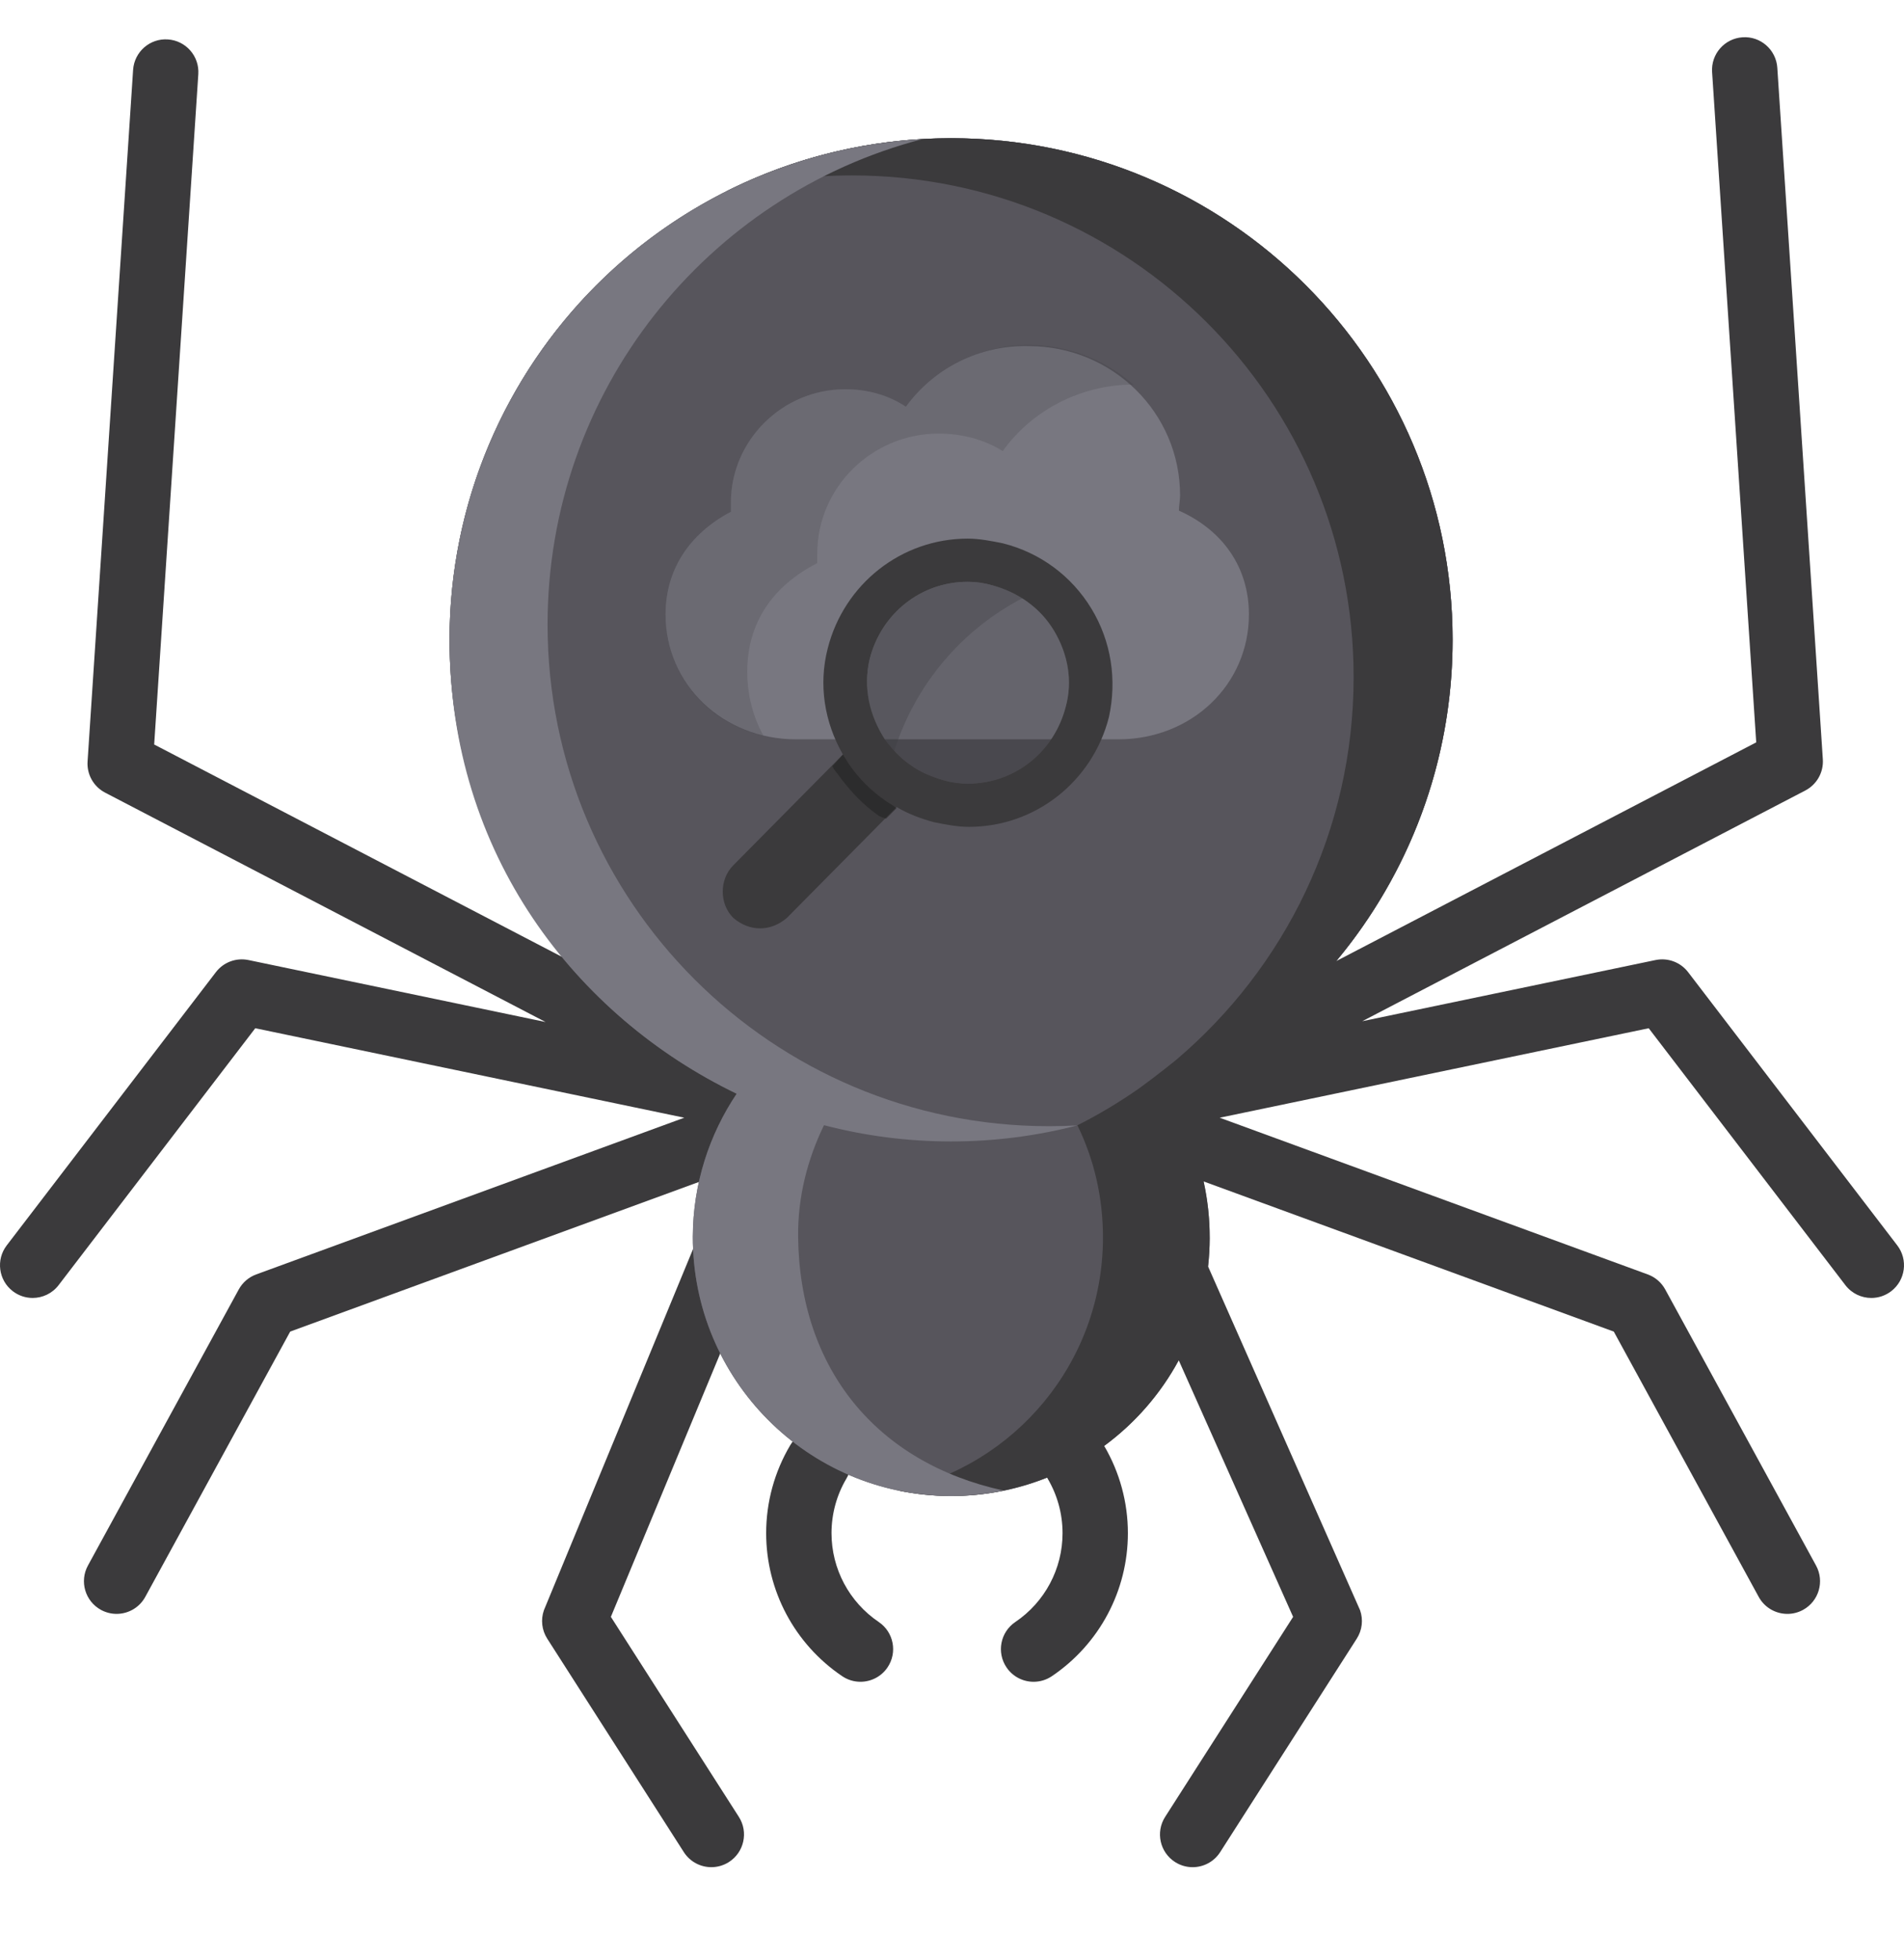 <?xml version="1.0" encoding="utf-8"?>
<svg viewBox="0 0 512 527" width="512" height="527" xmlns="http://www.w3.org/2000/svg">
  <g transform="matrix(1, 0, 0, 1, 0, 0)">
    <path d="M236.305,436.082c-7.956-5.375-12.705-14.304-12.705-23.889c0-5.184,1.389-10.261,4.018-14.686&#10;&#9;&#9;c2.479-4.172,1.107-9.562-3.065-12.041c-4.174-2.48-9.564-1.106-12.042,3.065c-4.243,7.139-6.485,15.321-6.485,23.662&#10;&#9;&#9;c0,15.43,7.642,29.803,20.441,38.45c1.508,1.018,3.218,1.507,4.91,1.507c2.821,0,5.59-1.355,7.289-3.869&#10;&#9;&#9;C241.383,444.259,240.325,438.797,236.305,436.082z" style="fill:#3B3A3C;"/>
    <path d="M164.268,434.695l43.89-105.682c1.615-4.576-0.785-9.593-5.361-11.209&#10;&#9;&#9;c-4.577-1.618-9.595,0.785-11.209,5.361l-45.318,109.728c-0.902,2.554-0.575,5.38,0.884,7.66l36.729,57.389&#10;&#9;&#9;c1.678,2.621,4.513,4.051,7.409,4.051c1.62,0,3.261-0.449,4.728-1.387c4.087-2.616,5.28-8.049,2.664-12.137L164.268,434.695z" style="fill:#3B3A3C;"/>
    <path d="M197.239,305.012c-0.269-0.736-0.635-1.406-1.064-2.018c4.452,0.503,8.633-2.465,9.565-6.938&#10;&#9;&#9;c0.99-4.75-2.057-9.404-6.808-10.395l-19.871-4.144c2.122-4.275,0.445-9.48-3.807-11.694L41.461,200.161L53.327,19.943&#10;&#9;&#9;c0.319-4.843-3.348-9.026-8.19-9.345c-4.832-0.337-9.025,3.348-9.345,8.189L23.548,204.728c-0.228,3.478,1.619,6.761,4.711,8.371&#10;&#9;&#9;l118.447,61.671l-79.884-16.659c-3.311-0.691-6.717,0.576-8.77,3.259L1.81,334.827c-2.95,3.853-2.218,9.367,1.635,12.318&#10;&#9;&#9;c1.593,1.221,3.471,1.81,5.335,1.81c2.641,0,5.253-1.186,6.982-3.444l52.881-69.07l115.365,24.058L68.895,342.632&#10;&#9;&#9;c-2.001,0.732-3.669,2.168-4.691,4.038l-40.555,74.223c-2.327,4.258-0.76,9.596,3.497,11.923c1.338,0.73,2.781,1.077,4.204,1.077&#10;&#9;&#9;c3.109,0,6.122-1.653,7.718-4.575l38.97-71.322l113.968-41.713C196.565,314.614,198.907,309.569,197.239,305.012z" style="fill:#3B3A3C;"/>
  </g>
  <g transform="matrix(1, 0, 0, 1, 0, 0)">
    <circle style="fill:#57555C;" cx="255.749" cy="172.02" r="134.862"/>
    <path d="M390.615,172.02c0-74.484-60.381-134.865-134.865-134.865S120.887,97.537,120.887,172.02&#10;&#9;&#9;c0,53.87,31.588,100.356,77.249,121.964c-7.396,10.95-11.782,24.388-11.829,38.493c-0.128,38.38,30.883,69.598,69.262,69.726&#10;&#9;&#9;c38.378,0.129,69.598-30.881,69.726-69.262c0.048-14.456-4.42-27.811-11.936-38.954&#10;&#9;&#9;C359.023,272.381,390.615,225.893,390.615,172.02z" style="fill:#57555C;"/>
  </g>
  <path d="M510.19,334.827l-56.241-73.457c-2.054-2.683-5.46-3.95-8.77-3.259l-78.847,16.442l119.133-62.028&#10;&#9;c3.09-1.61,4.938-4.893,4.709-8.371L477.931,18.214c-0.319-4.842-4.51-8.531-9.345-8.189c-4.842,0.317-8.509,4.502-8.19,9.345&#10;&#9;l11.866,180.218l-112.969,58.82c19.545-23.401,31.322-53.513,31.322-86.386c0-74.484-60.381-134.865-134.865-134.865&#10;&#9;c-21.743,0-42.28,5.153-60.469,14.293c10.818-2.796,22.162-4.286,33.854-4.286C303.619,47.164,364,107.545,364,182.028&#10;&#9;c0,41.293-18.562,78.243-47.793,102.98c0,0-5.006,4.079-9.985,7.672c-5.279,3.683-10.825,7.009-16.618,9.92&#10;&#9;c0.043-0.012,0.086-0.025,0.129-0.036c4.473,9.162,6.897,19.373,6.86,30.38c-0.111,33.385-23.752,61.182-55.163,67.771&#10;&#9;c4.564,0.959,9.291,1.475,14.138,1.49c9.19,0.03,17.963-1.741,26.004-4.955c0.047,0.086,0.087,0.175,0.137,0.259&#10;&#9;c2.629,4.424,4.018,9.502,4.018,14.686c0,9.585-4.749,18.514-12.705,23.889c-4.022,2.716-5.078,8.177-2.363,12.199&#10;&#9;c1.698,2.514,4.468,3.869,7.289,3.869c1.692,0,3.402-0.488,4.91-1.507c12.8-8.647,20.441-23.02,20.441-38.45&#10;&#9;c0-8.266-2.208-16.373-6.376-23.466c8.265-6.078,15.135-13.94,20.044-23.021l30.763,68.989l-34.416,53.775&#10;&#9;c-2.616,4.087-1.423,9.521,2.664,12.137c1.467,0.938,3.107,1.387,4.728,1.387c2.896,0,5.732-1.432,7.409-4.051l36.73-57.389&#10;&#9;c1.46-2.281,1.787-5.107,0.884-7.66l-40.875-92.419c0.275-2.475,0.43-4.986,0.438-7.533c0.018-5.297-0.541-10.409-1.617-15.31&#10;&#9;L433.958,358l38.97,71.322c1.596,2.922,4.609,4.576,7.718,4.575c1.423,0,2.868-0.347,4.204-1.077&#10;&#9;c4.258-2.327,5.825-7.665,3.497-11.923l-40.555-74.223c-1.022-1.871-2.689-3.306-4.691-4.038l-115.114-42.133l115.365-24.058&#10;&#9;l52.881,69.07c1.73,2.26,4.342,3.445,6.982,3.444c1.863,0,3.742-0.59,5.335-1.81C512.408,344.195,513.14,338.68,510.19,334.827z" transform="matrix(1, 0, 0, 1, 0, 0)" style="fill: rgb(59, 58, 60);"/>
  <g transform="matrix(1, 0, 0, 1, 0, 0)">
    <path d="M 269.884 400.745 C 235.682 393.292 214.993 367.998 214.621 332.475 C 214.508 321.724 217.176 311.574 221.576 302.509 C 232.491 305.36 243.943 306.882 255.752 306.882 C 267.487 306.882 278.87 305.38 289.724 302.564 C 287.203 302.705 284.665 302.782 282.11 302.782 C 207.626 302.782 147.245 242.401 147.245 167.917 C 147.245 105.168 190.099 52.432 248.136 37.372 C 177.195 41.322 120.886 100.093 120.886 172.02 C 120.886 229.765 154.807 273.087 198.085 294.069 C 190.714 305.06 186.356 318.251 186.307 332.478 C 186.182 370.86 217.193 402.075 255.573 402.204 C 260.478 402.22 265.262 401.698 269.884 400.744 L 269.884 400.745 Z" style="fill:#787780;"/>
  </g>
  <path d="M 317.02 137.281 C 317.02 136.026 317.333 134.457 317.333 133.202 C 317.333 110.928 299.137 93.045 276.549 93.045 C 263.372 92.731 251.136 99.006 243.607 109.359 C 238.901 106.222 233.254 104.653 227.293 104.653 C 210.352 104.653 196.548 118.457 196.548 135.085 L 196.548 137.595 C 185.253 143.556 178.979 153.281 178.979 165.203 C 178.979 184.027 194.351 198.772 214.116 198.772 L 300.706 198.772 C 320.471 198.772 335.843 184.027 335.843 165.203 C 335.843 152.654 328.941 142.614 317.02 137.281 Z" style="fill: rgb(120, 119, 128);"/>
  <path opacity="0.2" d="M 200.94 180.576 C 200.94 167.713 207.528 157.673 219.764 151.399 L 219.764 148.889 C 219.764 131.006 234.509 116.575 252.391 116.575 C 258.666 116.575 264.627 118.143 269.647 121.281 C 277.49 110.3 290.666 103.398 304.784 103.398 C 304.784 103.398 304.784 103.398 304.784 103.398 C 297.255 96.81 287.529 92.731 276.549 92.731 C 263.372 92.731 251.136 99.006 243.607 109.359 C 238.901 106.222 233.254 104.653 227.293 104.653 C 210.352 104.653 196.548 118.457 196.548 135.085 L 196.548 137.595 C 185.253 143.556 178.979 153.281 178.979 165.203 C 178.979 181.203 189.959 194.38 205.332 197.831 C 202.508 192.811 200.94 186.85 200.94 180.576 Z" style="fill: rgb(59, 58, 60);"/>
  <path d="M 286.588 189.988 C 283.451 202.223 272.784 210.694 260.235 210.694 C 258.039 210.694 255.842 210.38 253.646 209.752 C 250.509 208.811 247.372 207.556 244.862 205.674 C 242.038 203.792 239.842 201.282 237.96 198.772 C 233.881 192.497 231.999 184.968 233.881 177.125 C 237.019 164.889 247.685 156.418 260.235 156.418 C 262.431 156.418 264.627 156.732 266.823 157.36 C 273.725 159.242 279.686 163.321 283.451 169.595 C 287.215 175.556 288.47 183.085 286.588 189.988" style="fill-opacity: 0.16;"/>
  <path opacity="0.1" d="M 286.588 189.988 C 283.451 202.223 272.784 210.694 260.235 210.694 C 258.039 210.694 255.842 210.38 253.646 209.752 C 250.509 208.811 247.372 207.556 244.862 205.674 C 242.038 203.792 239.842 201.282 237.96 198.772 C 233.881 192.497 231.999 184.968 233.881 177.125 C 237.019 164.889 247.685 156.418 260.235 156.418 C 262.431 156.418 264.627 156.732 266.823 157.36 C 273.725 159.242 279.686 163.321 283.451 169.595 C 287.215 175.556 288.47 183.085 286.588 189.988" style="fill: rgb(255, 255, 255); fill-opacity: 0;"/>
  <path opacity="0.3" d="M 274.98 160.811 C 272.47 159.242 269.647 157.987 266.823 157.36 C 264.627 156.732 262.431 156.418 260.235 156.418 C 247.685 156.418 237.019 164.889 233.881 177.125 C 231.999 184.968 233.568 192.811 237.96 198.772 C 238.587 199.713 239.528 200.968 240.47 201.909 C 246.117 184.027 258.666 169.281 274.98 160.811" style="fill: rgb(59, 58, 60);"/>
  <path d="M 293.49 163.634 C 288.157 154.85 279.686 148.575 269.647 146.065 C 266.509 145.438 263.372 144.81 260.235 144.81 C 242.352 144.81 226.979 157.046 222.587 174.301 C 220.077 184.027 221.646 194.066 226.666 202.85 L 197.175 232.655 C 193.41 236.419 193.41 243.008 197.175 246.773 C 199.371 248.655 201.881 249.596 204.391 249.596 C 206.901 249.596 209.41 248.655 211.607 246.773 L 241.097 216.968 C 244.234 218.851 247.685 220.106 251.136 221.047 C 254.274 221.674 257.411 222.302 260.548 222.302 C 278.431 222.302 293.804 210.066 298.196 192.811 C 300.392 182.772 298.823 172.419 293.49 163.634 Z M 286.588 189.988 C 283.451 202.223 272.784 210.694 260.235 210.694 C 258.039 210.694 255.842 210.38 253.646 209.752 C 250.509 208.811 247.372 207.556 244.862 205.674 C 242.038 203.792 239.842 201.282 237.96 198.772 C 233.881 192.497 231.999 184.968 233.881 177.125 C 237.019 164.889 247.685 156.418 260.235 156.418 C 262.431 156.418 264.627 156.732 266.823 157.36 C 273.725 159.242 279.686 163.321 283.451 169.595 C 287.215 175.87 288.47 183.085 286.588 189.988 Z" style="fill: rgb(59, 58, 60);"/>
  <path opacity="0.5" fill="#1E1E1E" d="M 238.274 215.4 C 234.195 212.576 231.058 209.439 228.234 205.36 C 227.607 204.419 227.293 203.792 226.666 202.85 L 224.156 205.674 L 223.842 205.988 C 224.156 206.615 224.469 207.243 225.097 207.87 C 228.234 212.262 231.685 216.027 236.077 219.164 C 236.391 219.478 237.332 219.792 238.274 220.106 L 241.097 217.282 C 239.842 216.341 239.215 216.027 238.274 215.4 Z"/>
</svg>
